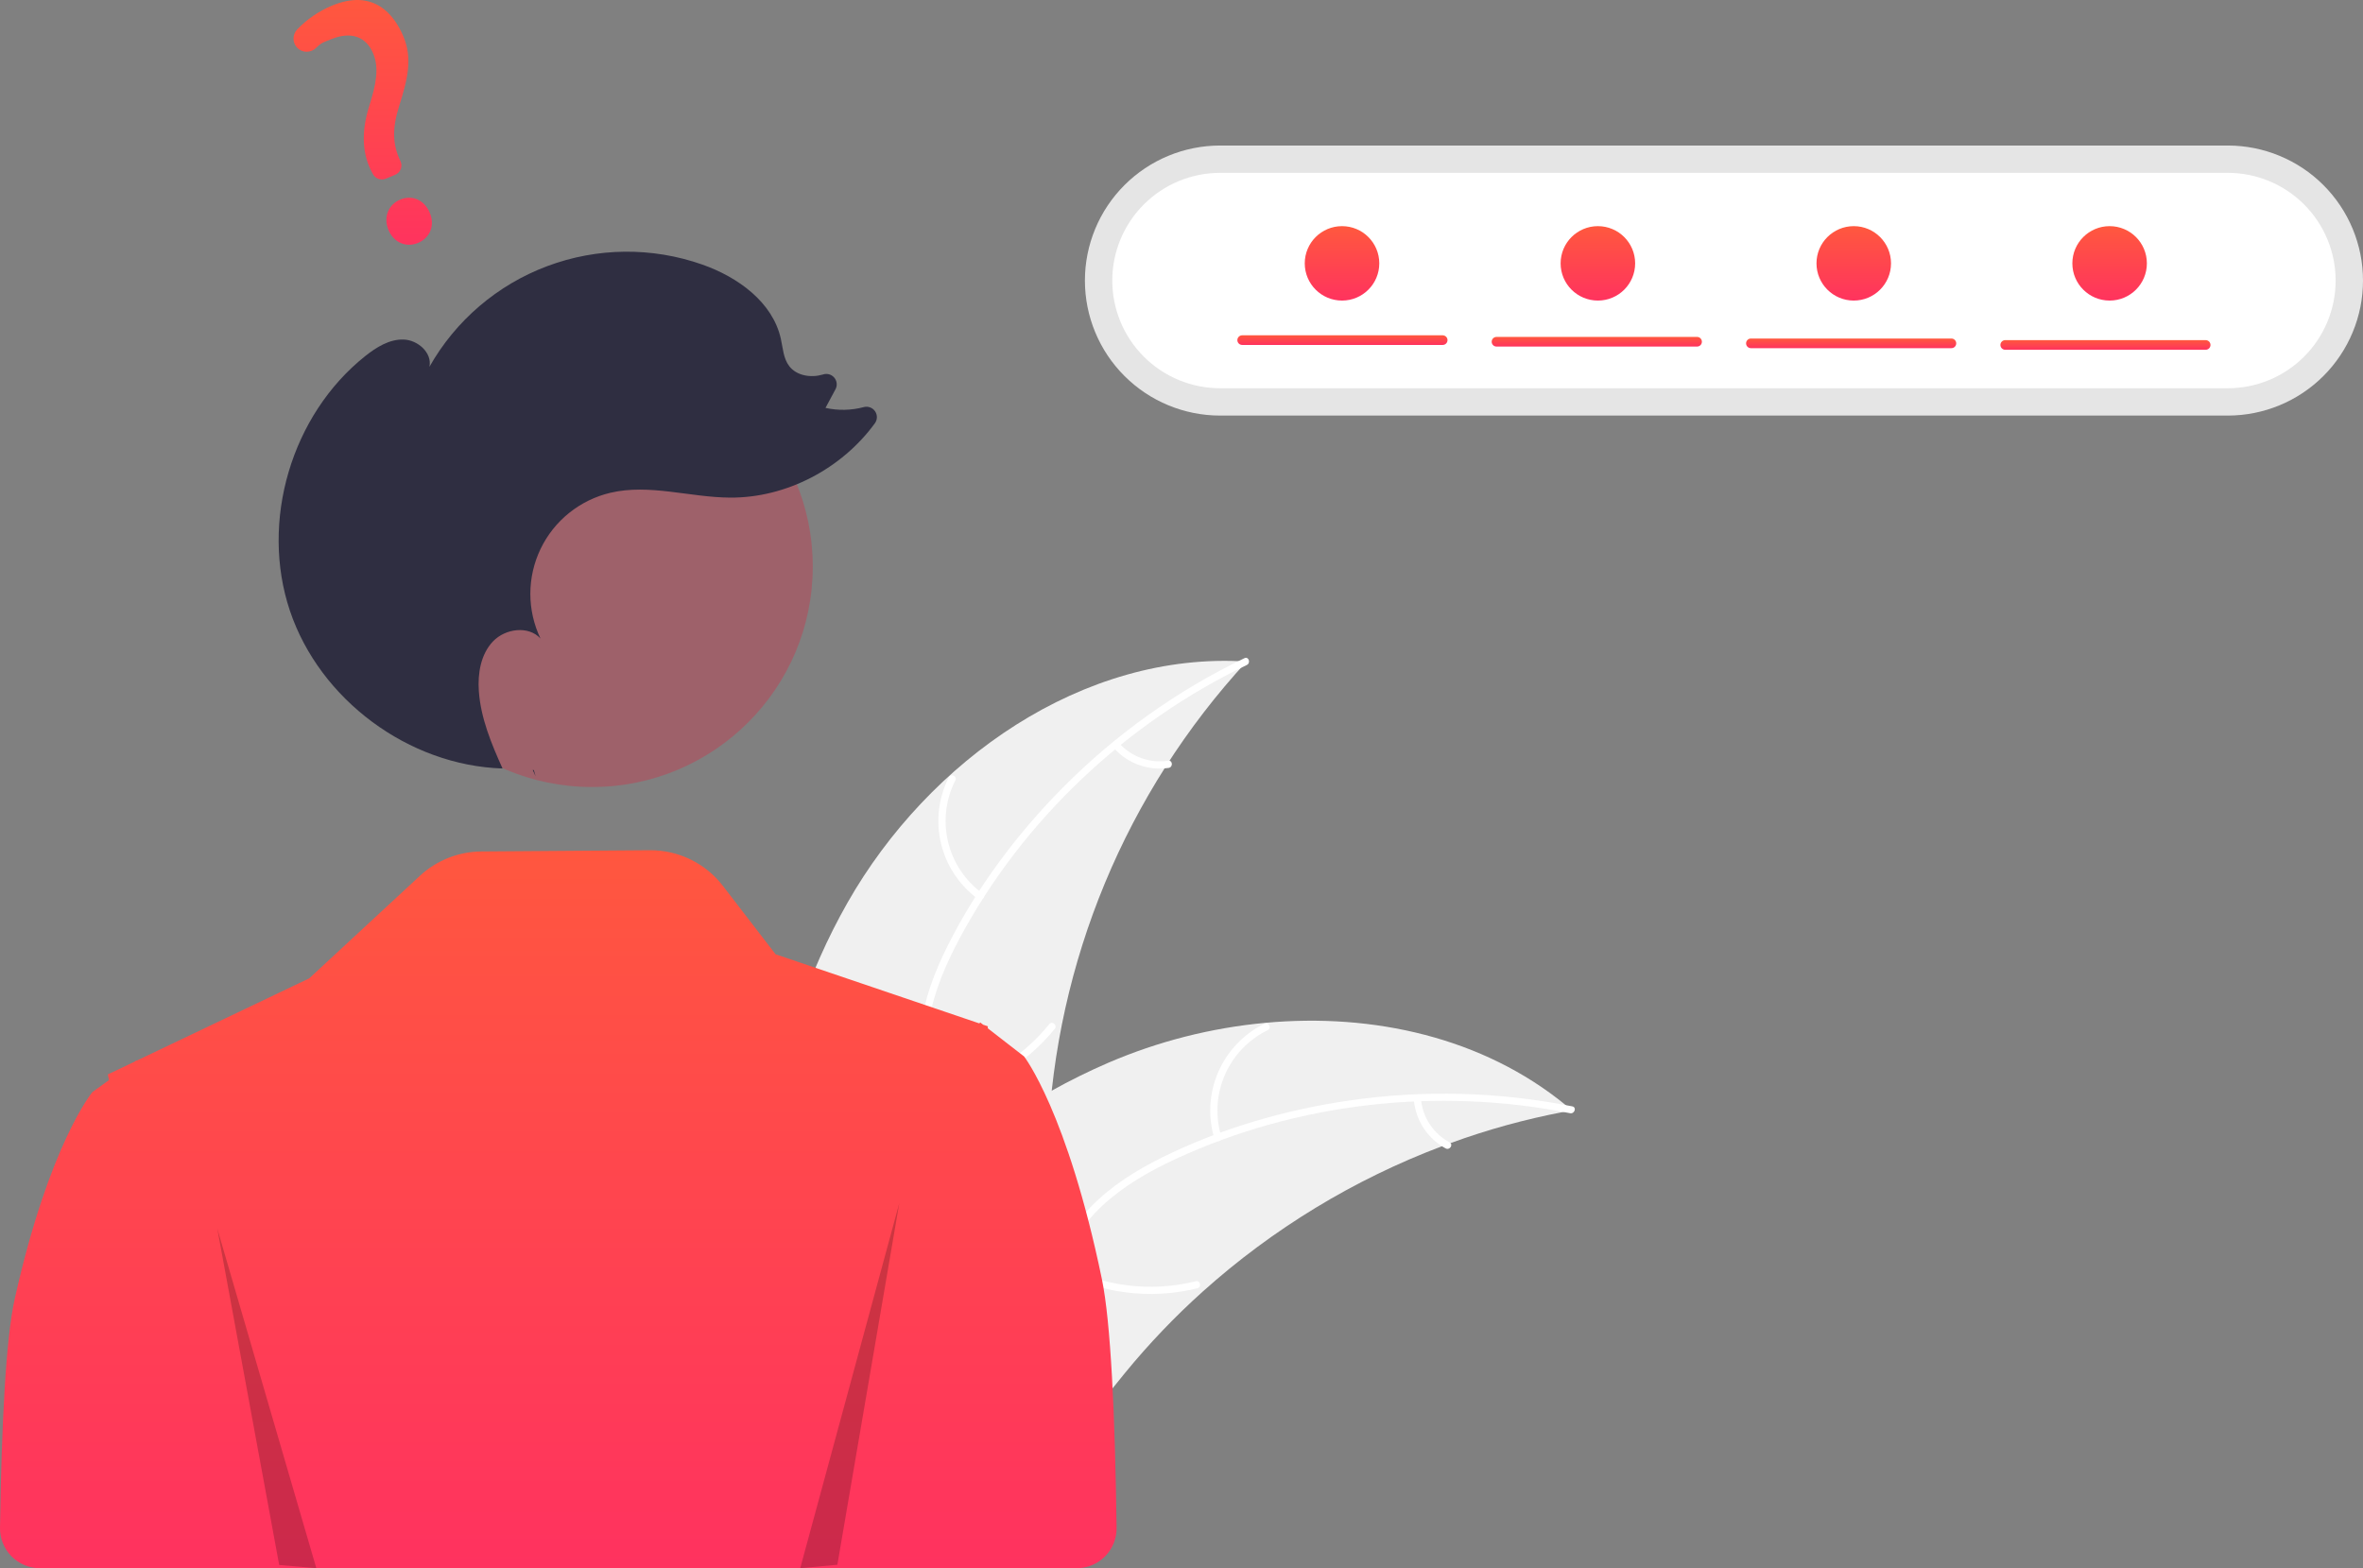 <svg width="336" height="223" viewBox="0 0 336 223" fill="none" xmlns="http://www.w3.org/2000/svg">
<rect x="0" y="0" width="336" height="223" fill="#808080" stroke="none"/>
<g clip-path="url(#clip0_45_1273)">
<path d="M120.523 128.338C132.038 108.11 154.003 92.577 177.254 94.073C160.103 112.7 150.102 136.784 149.021 162.065C148.639 171.817 149.231 182.702 142.748 190.004C138.714 194.548 132.548 196.748 126.485 197.21C120.422 197.671 114.361 196.577 108.379 195.488L106.928 195.933C106.376 172.67 109.009 148.567 120.523 128.338Z" fill="#F0F0F0"/>
<path d="M177.289 94.56C160.094 102.827 145.433 116.632 136.433 133.469C134.488 137.11 132.831 140.971 132.108 145.054C131.385 149.139 131.89 153.028 133.287 156.908C134.565 160.455 136.282 163.935 136.674 167.73C137.087 171.73 135.613 175.471 132.96 178.439C129.714 182.072 125.355 184.322 121.015 186.375C116.197 188.655 111.156 190.946 107.743 195.201C107.33 195.716 106.553 195.046 106.966 194.531C112.903 187.129 123.067 185.737 130.115 179.775C133.403 176.992 135.872 173.203 135.717 168.764C135.58 164.882 133.812 161.291 132.488 157.711C131.097 153.952 130.404 150.172 130.903 146.164C131.413 142.064 132.922 138.129 134.766 134.456C138.924 126.17 144.616 118.564 151.136 111.988C158.629 104.43 167.362 98.207 176.956 93.59C177.55 93.304 177.879 94.277 177.289 94.56Z" fill="white"/>
<path d="M139.07 127.842C136.434 125.918 134.569 123.12 133.808 119.948C133.047 116.777 133.439 113.439 134.916 110.53C135.216 109.942 136.145 110.382 135.843 110.97C134.464 113.676 134.099 116.786 134.813 119.737C135.528 122.689 137.276 125.288 139.741 127.066C140.276 127.453 139.602 128.227 139.07 127.842Z" fill="white"/>
<path d="M132.403 155.194C139.008 154.231 145.006 150.816 149.202 145.631C149.618 145.117 150.395 145.788 149.98 146.302C145.603 151.689 139.353 155.229 132.478 156.217C131.823 156.311 131.751 155.288 132.403 155.194Z" fill="white"/>
<path d="M159.137 105.692C160.001 106.649 161.09 107.376 162.306 107.809C163.521 108.242 164.826 108.367 166.101 108.172C166.755 108.07 166.826 109.093 166.177 109.194C164.766 109.403 163.326 109.264 161.982 108.789C160.638 108.313 159.43 107.517 158.466 106.468C158.366 106.377 158.306 106.251 158.296 106.117C158.286 105.983 158.328 105.85 158.412 105.745C158.502 105.643 158.628 105.58 158.764 105.57C158.899 105.56 159.033 105.604 159.137 105.692Z" fill="white"/>
<path d="M223.517 157.888C223.111 157.963 222.704 158.039 222.294 158.122C216.835 159.162 211.469 160.643 206.249 162.551C205.843 162.692 205.434 162.842 205.033 162.994C192.507 167.725 180.97 174.736 171.007 183.673C167.046 187.233 163.362 191.089 159.987 195.207C155.325 200.894 150.725 207.431 144.634 211.139C144.002 211.533 143.347 211.888 142.672 212.201L107.584 197.666C107.521 197.593 107.454 197.528 107.39 197.455L105.963 196.938C106.122 196.714 106.292 196.484 106.451 196.26C106.543 196.129 106.643 196.002 106.734 195.871C106.798 195.785 106.862 195.699 106.915 195.618C106.936 195.589 106.957 195.561 106.975 195.54C107.028 195.459 107.085 195.389 107.134 195.315C108.081 194.03 109.038 192.749 110.006 191.473C110.01 191.465 110.01 191.465 110.021 191.46C117.421 181.754 125.698 172.579 135.106 164.95C135.389 164.721 135.675 164.483 135.974 164.26C140.234 160.845 144.766 157.784 149.525 155.106C152.136 153.648 154.819 152.323 157.564 151.136C164.662 148.083 172.197 146.164 179.893 145.449C195.234 144.026 210.86 147.519 222.626 157.144C222.927 157.39 223.22 157.634 223.517 157.888Z" fill="#F0F0F0"/>
<path d="M223.254 158.3C204.542 154.562 184.513 156.77 167.176 164.802C163.428 166.538 159.777 168.626 156.739 171.451C153.699 174.278 151.758 177.687 150.534 181.624C149.416 185.224 148.689 189.036 146.714 192.302C144.632 195.744 141.2 197.844 137.292 198.62C132.511 199.568 127.673 198.744 122.97 197.774C117.749 196.697 112.343 195.495 107.053 196.84C106.412 197.003 106.196 196.001 106.836 195.838C116.04 193.498 124.993 198.498 134.216 197.975C138.519 197.731 142.774 196.19 145.326 192.552C147.558 189.37 148.311 185.44 149.412 181.785C150.568 177.947 152.293 174.513 155.107 171.612C157.986 168.645 161.563 166.411 165.25 164.587C173.566 160.472 182.696 157.82 191.866 156.491C202.406 154.961 213.129 155.244 223.574 157.326C224.22 157.455 223.896 158.429 223.254 158.3Z" fill="white"/>
<path d="M172.673 161.894C171.729 158.773 171.927 155.417 173.231 152.428C174.535 149.438 176.861 147.009 179.794 145.574C180.388 145.285 180.864 146.194 180.269 146.483C177.536 147.814 175.37 150.077 174.161 152.864C172.952 155.65 172.781 158.776 173.677 161.678C173.871 162.309 172.866 162.521 172.673 161.894Z" fill="white"/>
<path d="M150.86 179.724C156.715 182.926 163.563 183.807 170.039 182.19C170.681 182.029 170.897 183.032 170.256 183.193C163.514 184.862 156.389 183.932 150.304 180.586C149.724 180.267 150.284 179.407 150.86 179.724Z" fill="white"/>
<path d="M202.05 156.274C202.163 157.558 202.594 158.793 203.303 159.87C204.013 160.946 204.979 161.83 206.116 162.441C206.699 162.753 206.139 163.613 205.559 163.303C204.307 162.622 203.241 161.645 202.454 160.457C201.667 159.269 201.184 157.907 201.046 156.49C201.022 156.358 201.049 156.221 201.122 156.108C201.195 155.994 201.309 155.913 201.439 155.881C201.572 155.853 201.711 155.878 201.825 155.952C201.94 156.025 202.02 156.141 202.05 156.274Z" fill="white"/>
<path d="M156.676 181.868C151.762 158.139 145.619 150.228 145.619 150.228L143.273 148.411L140.451 146.221L140.464 145.94L139.795 145.713L139.638 145.591L139.38 145.393L139.339 145.438L139.251 145.528L126.481 141.193L110.281 135.698L102.779 125.959C101.557 124.373 99.984 123.091 98.183 122.214C96.382 121.337 94.402 120.888 92.398 120.903L68.44 121.08C65.2 121.104 62.087 122.337 59.712 124.537L43.964 139.125L19.425 150.829L19.384 150.788L19.126 150.972L15.335 152.782L15.491 153.595L13.145 155.286C13.145 155.286 7.002 162.648 2.088 184.727C0.838 190.345 0.223 202.397 0.001 217.247C-0.011 217.999 0.128 218.745 0.408 219.442C0.688 220.139 1.104 220.774 1.632 221.309C2.16 221.844 2.789 222.27 3.483 222.56C4.177 222.85 4.922 223 5.674 223H136.737L153.096 223C153.848 223 154.592 222.85 155.285 222.56C155.979 222.27 156.608 221.846 157.136 221.311C157.663 220.776 158.08 220.142 158.36 219.446C158.641 218.749 158.78 218.004 158.77 217.253C158.553 201.094 157.938 187.961 156.676 181.868Z" fill="url(#paint0_linear_45_1273)"/>
<path d="M173.492 20.694C168.393 20.694 163.503 22.716 159.897 26.317C156.291 29.918 154.266 34.802 154.266 39.895C154.266 44.987 156.291 49.871 159.897 53.471C163.503 57.072 168.393 59.095 173.492 59.095H316.774C321.873 59.095 326.763 57.072 330.369 53.471C333.974 49.871 336 44.987 336 39.895C336 34.802 333.974 29.918 330.369 26.317C326.763 22.716 321.873 20.694 316.774 20.694H173.492Z" fill="#E5E5E5"/>
<path d="M173.492 24.579C169.425 24.579 165.524 26.193 162.649 29.065C159.773 31.937 158.157 35.833 158.157 39.894C158.157 43.956 159.773 47.852 162.649 50.724C165.524 53.596 169.425 55.209 173.492 55.209H316.774C320.841 55.209 324.742 53.596 327.617 50.724C330.493 47.852 332.109 43.956 332.109 39.894C332.109 35.833 330.493 31.937 327.617 29.065C324.742 26.193 320.841 24.579 316.774 24.579H173.492Z" fill="white"/>
<path d="M84.181 111.914C101.517 111.914 115.57 97.879 115.57 80.567C115.57 63.255 101.517 49.22 84.181 49.22C66.846 49.22 52.793 63.255 52.793 80.567C52.793 97.879 66.846 111.914 84.181 111.914Z" fill="#9E616A"/>
<path d="M76.152 110.379C76.018 110.084 75.884 109.789 75.751 109.492C75.802 109.493 75.853 109.501 75.904 109.502L76.152 110.379Z" fill="#2F2E41"/>
<path d="M51.92 50.645C53.508 49.381 55.363 48.217 57.393 48.282C59.423 48.348 61.481 50.179 61.06 52.163C64.789 45.57 70.723 40.5 77.821 37.842C84.92 35.184 92.729 35.107 99.878 37.626C104.923 39.404 109.87 42.96 111.029 48.175C111.326 49.514 111.39 50.982 112.227 52.069C113.283 53.44 115.302 53.75 116.965 53.268C116.981 53.263 116.998 53.258 117.014 53.253C117.295 53.157 117.598 53.148 117.885 53.226C118.171 53.304 118.427 53.467 118.62 53.692C118.813 53.917 118.934 54.195 118.967 54.489C119.001 54.784 118.944 55.082 118.806 55.344L117.379 58.003C119.178 58.403 121.048 58.363 122.829 57.887C123.124 57.809 123.437 57.825 123.723 57.932C124.01 58.039 124.256 58.232 124.428 58.484C124.601 58.736 124.691 59.036 124.686 59.341C124.681 59.647 124.582 59.943 124.402 60.19C119.695 66.643 111.832 70.81 103.808 70.761C98.105 70.727 92.343 68.764 86.792 70.073C84.645 70.58 82.639 71.561 80.92 72.943C79.202 74.325 77.815 76.074 76.862 78.061C75.909 80.048 75.413 82.223 75.411 84.426C75.409 86.63 75.901 88.806 76.851 90.795C75.146 88.932 71.85 89.373 70.106 91.199C68.362 93.025 67.91 95.751 68.086 98.269C68.355 102.119 69.865 105.748 71.458 109.279C58.105 108.859 45.476 99.505 41.225 86.854C36.957 74.149 41.43 59.002 51.92 50.645Z" fill="#2F2E41"/>
<path opacity="0.2" d="M30.895 174.704L39.698 222.54L44.981 223L30.895 174.704Z" fill="black"/>
<path opacity="0.2" d="M127.87 171.097L119.066 222.506L113.784 223L127.87 171.097Z" fill="black"/>
<path d="M59.429 34.546C57.741 35.25 55.98 34.479 55.241 32.712C54.491 30.918 55.191 29.098 56.907 28.382C58.622 27.667 60.352 28.44 61.114 30.263C61.864 32.058 61.172 33.82 59.429 34.546ZM56.196 24.852L54.853 25.412C54.518 25.55 54.143 25.557 53.803 25.432C53.462 25.308 53.181 25.06 53.014 24.738L52.948 24.608C51.504 22.007 51.339 18.846 52.459 15.217C53.497 11.963 53.928 9.673 53.061 7.599C52.059 5.202 49.918 4.45 47.188 5.538C46.129 5.98 45.792 5.973 44.959 6.799C44.778 6.98 44.562 7.124 44.324 7.22C44.086 7.317 43.831 7.365 43.574 7.361C43.325 7.358 43.08 7.305 42.853 7.205C42.626 7.106 42.42 6.961 42.25 6.781C41.922 6.433 41.738 5.974 41.736 5.497C41.733 5.019 41.912 4.558 42.237 4.207C43.638 2.743 45.327 1.584 47.198 0.805C53.064 -1.641 56.017 1.97 57.368 5.202C58.69 8.363 57.947 11.296 56.752 15.094C55.751 18.251 55.809 20.59 56.946 22.915C57.029 23.091 57.074 23.281 57.081 23.475C57.087 23.669 57.054 23.862 56.984 24.043C56.914 24.224 56.808 24.389 56.673 24.528C56.537 24.667 56.375 24.777 56.196 24.852Z" fill="url(#paint1_linear_45_1273)"/>
<path d="M205.141 49.052H176.633C176.543 49.053 176.453 49.035 176.369 49.001C176.285 48.967 176.209 48.916 176.145 48.853C176.081 48.789 176.03 48.713 175.995 48.63C175.96 48.546 175.942 48.457 175.942 48.366C175.942 48.276 175.96 48.186 175.995 48.103C176.03 48.019 176.081 47.943 176.145 47.88C176.209 47.816 176.285 47.766 176.369 47.731C176.453 47.697 176.543 47.68 176.633 47.68H205.141C205.322 47.682 205.496 47.755 205.624 47.883C205.751 48.011 205.823 48.185 205.823 48.366C205.823 48.547 205.751 48.721 205.624 48.849C205.496 48.978 205.322 49.051 205.141 49.052Z" fill="url(#paint2_linear_45_1273)"/>
<path d="M241.305 49.281H212.797C212.706 49.281 212.617 49.264 212.533 49.23C212.449 49.196 212.373 49.145 212.308 49.081C212.244 49.018 212.193 48.942 212.158 48.858C212.124 48.775 212.106 48.685 212.106 48.595C212.106 48.504 212.124 48.415 212.158 48.331C212.193 48.248 212.244 48.172 212.308 48.108C212.373 48.044 212.449 47.994 212.533 47.96C212.617 47.926 212.706 47.908 212.797 47.909H241.305C241.395 47.908 241.485 47.926 241.569 47.96C241.653 47.994 241.729 48.044 241.793 48.108C241.858 48.172 241.909 48.248 241.943 48.331C241.978 48.415 241.996 48.504 241.996 48.595C241.996 48.685 241.978 48.775 241.943 48.858C241.909 48.942 241.858 49.018 241.793 49.081C241.729 49.145 241.653 49.196 241.569 49.23C241.485 49.264 241.395 49.281 241.305 49.281Z" fill="url(#paint3_linear_45_1273)"/>
<path d="M277.469 49.509H248.961C248.78 49.508 248.606 49.435 248.478 49.307C248.351 49.178 248.279 49.004 248.279 48.823C248.279 48.642 248.351 48.468 248.478 48.34C248.606 48.212 248.78 48.139 248.961 48.138H277.469C277.559 48.137 277.649 48.154 277.733 48.188C277.817 48.223 277.893 48.273 277.957 48.337C278.021 48.401 278.072 48.476 278.107 48.56C278.142 48.643 278.16 48.733 278.16 48.823C278.16 48.914 278.142 49.003 278.107 49.087C278.072 49.17 278.021 49.246 277.957 49.31C277.893 49.374 277.817 49.424 277.733 49.458C277.649 49.492 277.559 49.51 277.469 49.509Z" fill="url(#paint4_linear_45_1273)"/>
<path d="M313.632 49.738H285.125C284.943 49.736 284.77 49.664 284.642 49.535C284.514 49.407 284.443 49.233 284.443 49.052C284.443 48.871 284.514 48.697 284.642 48.569C284.77 48.44 284.943 48.367 285.125 48.366H313.632C313.814 48.367 313.987 48.44 314.115 48.569C314.243 48.697 314.314 48.871 314.314 49.052C314.314 49.233 314.243 49.407 314.115 49.535C313.987 49.664 313.814 49.736 313.632 49.738Z" fill="url(#paint5_linear_45_1273)"/>
<path d="M190.825 42.741C193.751 42.741 196.123 40.372 196.123 37.45C196.123 34.527 193.751 32.158 190.825 32.158C187.899 32.158 185.526 34.527 185.526 37.45C185.526 40.372 187.899 42.741 190.825 42.741Z" fill="url(#paint6_linear_45_1273)"/>
<path d="M227.207 42.741C230.133 42.741 232.505 40.372 232.505 37.45C232.505 34.527 230.133 32.158 227.207 32.158C224.28 32.158 221.908 34.527 221.908 37.45C221.908 40.372 224.28 42.741 227.207 42.741Z" fill="url(#paint7_linear_45_1273)"/>
<path d="M263.589 42.741C266.515 42.741 268.887 40.372 268.887 37.45C268.887 34.527 266.515 32.158 263.589 32.158C260.663 32.158 258.291 34.527 258.291 37.45C258.291 40.372 260.663 42.741 263.589 42.741Z" fill="url(#paint8_linear_45_1273)"/>
<path d="M299.971 42.741C302.897 42.741 305.269 40.372 305.269 37.45C305.269 34.527 302.897 32.158 299.971 32.158C297.045 32.158 294.673 34.527 294.673 37.45C294.673 40.372 297.045 42.741 299.971 42.741Z" fill="url(#paint9_linear_45_1273)"/>
</g>
<defs>
<linearGradient id="paint0_linear_45_1273" x1="79.385" y1="120.903" x2="79.385" y2="223" gradientUnits="userSpaceOnUse">
<stop stop-color="#FF573F"/>
<stop offset="1" stop-color="#FF325F"/>
</linearGradient>
<linearGradient id="paint1_linear_45_1273" x1="51.575" y1="0" x2="51.575" y2="34.805" gradientUnits="userSpaceOnUse">
<stop stop-color="#FF583E"/>
<stop offset="1" stop-color="#FF335E"/>
</linearGradient>
<linearGradient id="paint2_linear_45_1273" x1="190.883" y1="47.68" x2="190.883" y2="49.052" gradientUnits="userSpaceOnUse">
<stop stop-color="#FF583E"/>
<stop offset="1" stop-color="#FF335E"/>
</linearGradient>
<linearGradient id="paint3_linear_45_1273" x1="227.051" y1="47.909" x2="227.051" y2="49.281" gradientUnits="userSpaceOnUse">
<stop stop-color="#FF583E"/>
<stop offset="1" stop-color="#FF335E"/>
</linearGradient>
<linearGradient id="paint4_linear_45_1273" x1="263.219" y1="48.138" x2="263.219" y2="49.509" gradientUnits="userSpaceOnUse">
<stop stop-color="#FF583E"/>
<stop offset="1" stop-color="#FF335E"/>
</linearGradient>
<linearGradient id="paint5_linear_45_1273" x1="299.378" y1="48.366" x2="299.378" y2="49.738" gradientUnits="userSpaceOnUse">
<stop stop-color="#FF583E"/>
<stop offset="1" stop-color="#FF335E"/>
</linearGradient>
<linearGradient id="paint6_linear_45_1273" x1="190.825" y1="32.158" x2="190.825" y2="42.741" gradientUnits="userSpaceOnUse">
<stop stop-color="#FF583E"/>
<stop offset="1" stop-color="#FF335E"/>
</linearGradient>
<linearGradient id="paint7_linear_45_1273" x1="227.207" y1="32.158" x2="227.207" y2="42.741" gradientUnits="userSpaceOnUse">
<stop stop-color="#FF583E"/>
<stop offset="1" stop-color="#FF335E"/>
</linearGradient>
<linearGradient id="paint8_linear_45_1273" x1="263.589" y1="32.158" x2="263.589" y2="42.741" gradientUnits="userSpaceOnUse">
<stop stop-color="#FF583E"/>
<stop offset="1" stop-color="#FF335E"/>
</linearGradient>
<linearGradient id="paint9_linear_45_1273" x1="299.971" y1="32.158" x2="299.971" y2="42.741" gradientUnits="userSpaceOnUse">
<stop stop-color="#FF583E"/>
<stop offset="1" stop-color="#FF335E"/>
</linearGradient>
<clipPath id="clip0_45_1273">
<rect width="336" height="223" fill="white"/>
</clipPath>
</defs>
</svg>
